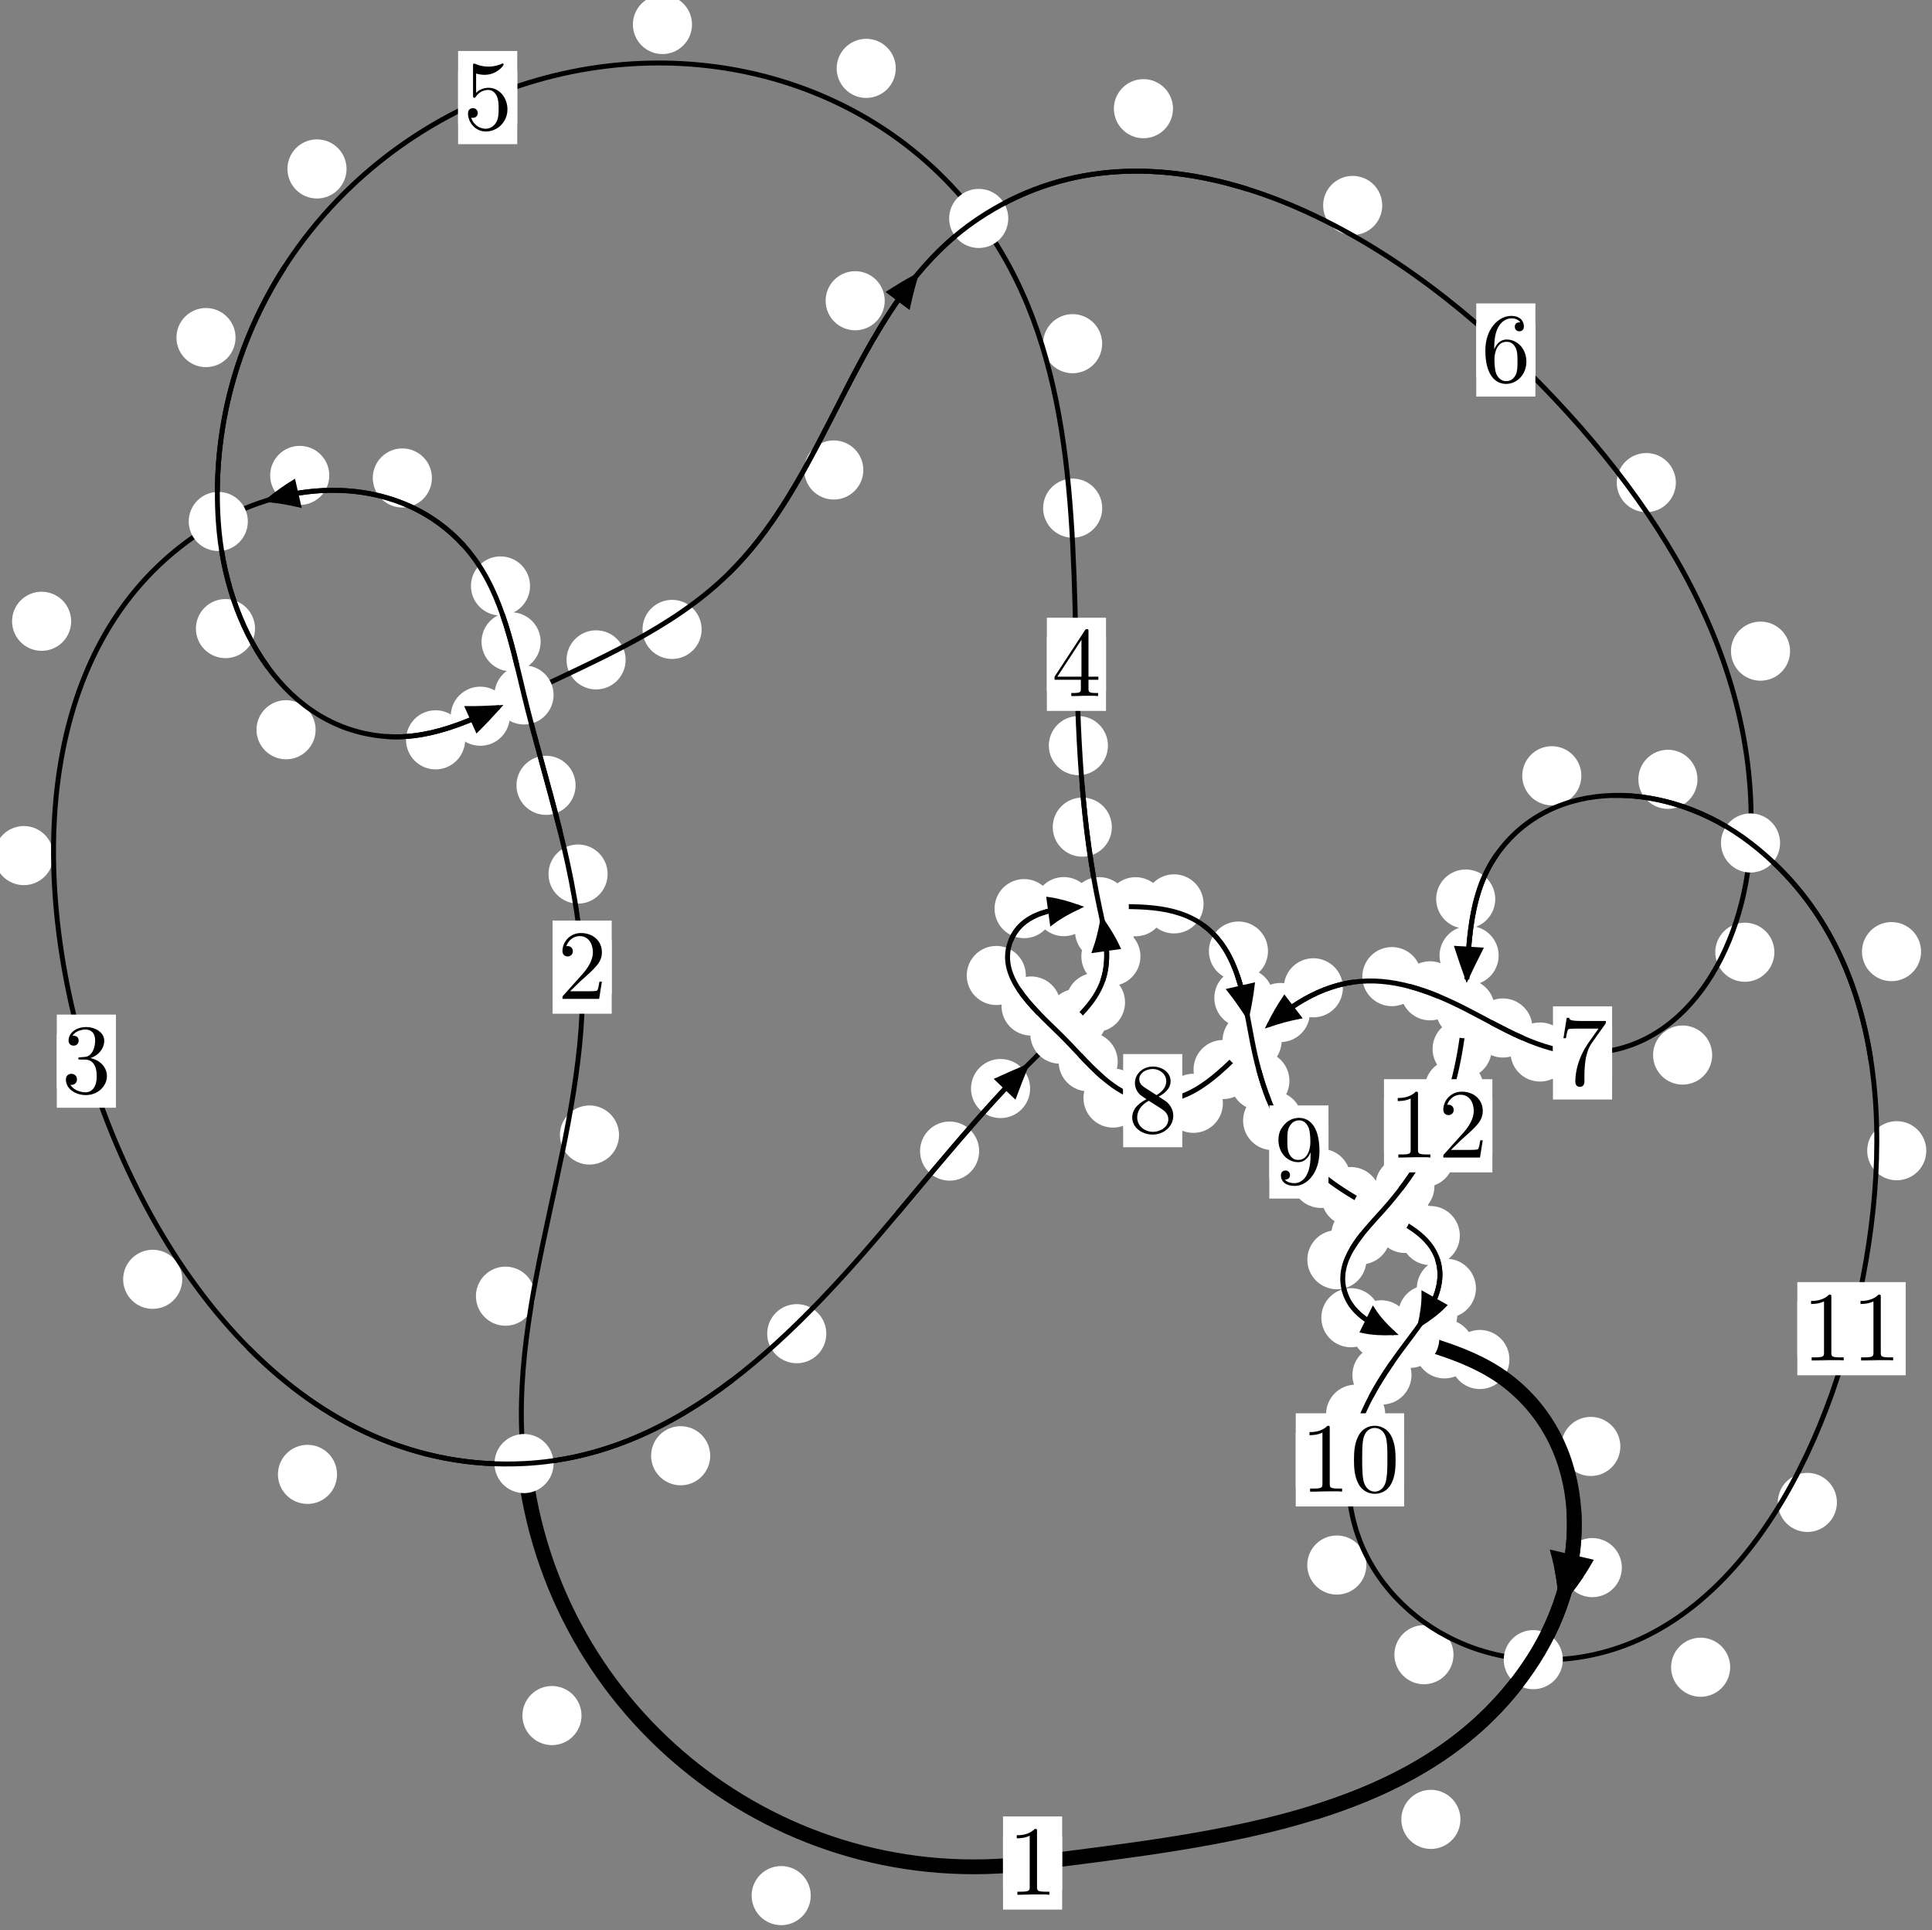 <?xml version="1.0"?>
<!-- Created by MetaPost 1.999 on 2021.07.06:0007 -->
<svg version="1.1" xmlns="http://www.w3.org/2000/svg" xmlns:xlink="http://www.w3.org/1999/xlink" width="195.402" height="195.189" viewBox="0 0 195.402 195.189">
<rect x="0" y="0" width="195.402" height="195.189" fill="#808080" stroke="none"/>
<!-- Original BoundingBox: -53.577225 -46.678543 141.825027 148.510956 -->
  <defs>
    <g transform="scale(0.01,0.01)" id="GLYPHcmr10_48">
      <path style="fill-rule: evenodd;" d="M460 -320C460 -400,455 -480,420 -554C374 -650,292 -666,250 -666C190 -666,117 -640,76 -547C44 -478,39 -400,39 -320C39 -245,43 -155,84 -79C127 2,200 22,249 22C303 22,379 1,423 -94C455 -163,460 -241,460 -320M249 -0C210 -0,151 -25,133 -121C122 -181,122 -273,122 -332C122 -396,122 -462,130 -516C149 -635,224 -644,249 -644C282 -644,348 -626,367 -527C377 -471,377 -395,377 -332C377 -257,377 -189,366 -125C351 -30,294 -0,249 -0"></path>
    </g>
    <g transform="scale(0.01,0.01)" id="GLYPHcmr10_49">
      <path style="fill-rule: evenodd;" d="M294 -640C294 -664,294 -666,271 -666C209 -602,121 -602,89 -602L89 -571C109 -571,168 -571,220 -597L220 -79C220 -43,217 -31,127 -31L95 -31L95 -0L257 -0L130 -3L217 -3L257 -3L297 -3L384 -3L419 -0L419 -31L387 -31C297 -31,294 -42,294 -79"></path>
    </g>
    <g transform="scale(0.01,0.01)" id="GLYPHcmr10_50">
      <path style="fill-rule: evenodd;" d="M127 -77L233 -180C389 -318,449 -372,449 -472C449 -586,359 -666,237 -666C124 -666,50 -574,50 -485C50 -429,100 -429,103 -429C120 -429,155 -441,155 -482C155 -508,137 -534,102 -534C94 -534,92 -534,89 -533C112 -598,166 -635,224 -635C315 -635,358 -554,358 -472C358 -392,308 -313,253 -251L61 -37C50 -26,50 -24,50 -0L421 -0L449 -174L424 -174C419 -144,412 -100,402 -85C395 -77,329 -77,307 -77"></path>
    </g>
    <g transform="scale(0.01,0.01)" id="GLYPHcmr10_51">
      <path style="fill-rule: evenodd;" d="M290 -352C372 -379,430 -449,430 -528C430 -610,342 -666,246 -666C145 -666,69 -606,69 -530C69 -497,91 -478,120 -478C151 -478,171 -500,171 -529C171 -579,124 -579,109 -579C140 -628,206 -641,242 -641C283 -641,338 -619,338 -529C338 -517,336 -459,310 -415C280 -367,246 -364,221 -363C213 -362,189 -360,182 -360C174 -359,167 -358,167 -348C167 -337,174 -337,191 -337L235 -337C317 -337,354 -269,354 -171C354 -35,285 -6,241 -6C198 -6,123 -23,88 -82C123 -77,154 -99,154 -137C154 -173,127 -193,98 -193C74 -193,42 -179,42 -135C42 -44,135 22,244 22C366 22,457 -69,457 -171C457 -253,394 -331,290 -352"></path>
    </g>
    <g transform="scale(0.01,0.01)" id="GLYPHcmr10_52">
      <path style="fill-rule: evenodd;" d="M294 -165L294 -78C294 -42,292 -31,218 -31L197 -31L197 -0L332 -0L238 -3L290 -3L332 -3L374 -3L427 -3L468 -0L468 -31L447 -31C373 -31,371 -42,371 -78L371 -165L471 -165L471 -196L371 -196L371 -651C371 -671,371 -677,355 -677C346 -677,343 -677,335 -665L28 -196L28 -165M300 -196L56 -196L300 -569"></path>
    </g>
    <g transform="scale(0.01,0.01)" id="GLYPHcmr10_53">
      <path style="fill-rule: evenodd;" d="M449 -201C449 -320,367 -420,259 -420C211 -420,168 -404,132 -369L132 -564C152 -558,185 -551,217 -551C340 -551,410 -642,410 -655C410 -661,407 -666,400 -666C399 -666,397 -666,392 -663C372 -654,323 -634,256 -634C216 -634,170 -641,123 -662C115 -665,113 -665,111 -665C101 -665,101 -657,101 -641L101 -345C101 -327,101 -319,115 -319C122 -319,124 -322,128 -328C139 -344,176 -398,257 -398C309 -398,334 -352,342 -334C358 -297,360 -258,360 -208C360 -173,360 -113,336 -71C312 -32,275 -6,229 -6C156 -6,99 -59,82 -118C85 -117,88 -116,99 -116C132 -116,149 -141,149 -165C149 -189,132 -214,99 -214C85 -214,50 -207,50 -161C50 -75,119 22,231 22C347 22,449 -74,449 -201"></path>
    </g>
    <g transform="scale(0.01,0.01)" id="GLYPHcmr10_54">
      <path style="fill-rule: evenodd;" d="M132 -328L132 -352C132 -605,256 -641,307 -641C331 -641,373 -635,395 -601C380 -601,340 -601,340 -556C340 -525,364 -510,386 -510C402 -510,432 -519,432 -558C432 -618,388 -666,305 -666C177 -666,42 -537,42 -316C42 -49,158 22,251 22C362 22,457 -72,457 -204C457 -331,368 -427,257 -427C189 -427,152 -376,132 -328M251 -6C188 -6,158 -66,152 -81C134 -128,134 -208,134 -226C134 -304,166 -404,256 -404C272 -404,318 -404,349 -342C367 -305,367 -254,367 -205C367 -157,367 -107,350 -71C320 -11,274 -6,251 -6"></path>
    </g>
    <g transform="scale(0.01,0.01)" id="GLYPHcmr10_55">
      <path style="fill-rule: evenodd;" d="M476 -609C485 -621,485 -623,485 -644L242 -644C120 -644,118 -657,114 -676L89 -676L56 -470L81 -470C84 -486,93 -549,106 -561C113 -567,191 -567,204 -567L411 -567C400 -551,321 -442,299 -409C209 -274,176 -135,176 -33C176 -23,176 22,222 22C268 22,268 -23,268 -33L268 -84C268 -139,271 -194,279 -248C283 -271,297 -357,341 -419"></path>
    </g>
    <g transform="scale(0.01,0.01)" id="GLYPHcmr10_56">
      <path style="fill-rule: evenodd;" d="M163 -457C117 -487,113 -521,113 -538C113 -599,178 -641,249 -641C322 -641,386 -589,386 -517C386 -460,347 -412,287 -377M309 -362C381 -399,430 -451,430 -517C430 -609,341 -666,250 -666C150 -666,69 -592,69 -499C69 -481,71 -436,113 -389C124 -377,161 -352,186 -335C128 -306,42 -250,42 -151C42 -45,144 22,249 22C362 22,457 -61,457 -168C457 -204,446 -249,408 -291C389 -312,373 -322,309 -362M209 -320L332 -242C360 -223,407 -193,407 -132C407 -58,332 -6,250 -6C164 -6,92 -68,92 -151C92 -209,124 -273,209 -320"></path>
    </g>
    <g transform="scale(0.01,0.01)" id="GLYPHcmr10_57">
      <path style="fill-rule: evenodd;" d="M367 -318L367 -286C367 -52,263 -6,205 -6C188 -6,134 -8,107 -42C151 -42,159 -71,159 -88C159 -119,135 -134,113 -134C97 -134,67 -125,67 -86C67 -19,121 22,206 22C335 22,457 -114,457 -329C457 -598,342 -666,253 -666C198 -666,149 -648,106 -603C65 -558,42 -516,42 -441C42 -316,130 -218,242 -218C303 -218,344 -260,367 -318M243 -241C227 -241,181 -241,150 -304C132 -341,132 -391,132 -440C132 -494,132 -541,153 -578C180 -628,218 -641,253 -641C299 -641,332 -607,349 -562C361 -530,365 -467,365 -421C365 -338,331 -241,243 -241"></path>
    </g>
  </defs>
  <path d="M81.997 191.69C81.997 190.897,81.683 190.137,81.122 189.576C80.562 189.016,79.801 188.701,79.009 188.701C78.216 188.701,77.456 189.016,76.895 189.576C76.335 190.137,76.02 190.897,76.02 191.69C76.02 192.482,76.335 193.243,76.895 193.803C77.456 194.364,78.216 194.679,79.009 194.679C79.801 194.679,80.562 194.364,81.122 193.803C81.683 193.243,81.997 192.482,81.997 191.69Z" style="fill: rgb(100%,100%,100%);stroke: none;"></path>
  <path d="M107.424 188.394C107.424 187.601,107.109 186.841,106.549 186.28C105.988 185.72,105.228 185.405,104.435 185.405C103.643 185.405,102.882 185.72,102.322 186.28C101.761 186.841,101.446 187.601,101.446 188.394C101.446 189.186,101.761 189.947,102.322 190.507C102.882 191.068,103.643 191.383,104.435 191.383C105.228 191.383,105.988 191.068,106.549 190.507C107.109 189.947,107.424 189.186,107.424 188.394Z" style="fill: rgb(100%,100%,100%);stroke: none;"></path>
  <path d="M54.112 131.074C54.112 130.281,53.797 129.521,53.237 128.96C52.676 128.4,51.916 128.085,51.123 128.085C50.331 128.085,49.571 128.4,49.01 128.96C48.45 129.521,48.135 130.281,48.135 131.074C48.135 131.866,48.45 132.626,49.01 133.187C49.571 133.747,50.331 134.062,51.123 134.062C51.916 134.062,52.676 133.747,53.237 133.187C53.797 132.626,54.112 131.866,54.112 131.074Z" style="fill: rgb(100%,100%,100%);stroke: none;"></path>
  <path d="M58.814 173.483C58.814 172.69,58.499 171.93,57.939 171.37C57.378 170.809,56.618 170.494,55.825 170.494C55.033 170.494,54.272 170.809,53.712 171.37C53.151 171.93,52.837 172.69,52.837 173.483C52.837 174.276,53.151 175.036,53.712 175.596C54.272 176.157,55.033 176.472,55.825 176.472C56.618 176.472,57.378 176.157,57.939 175.596C58.499 175.036,58.814 174.276,58.814 173.483Z" style="fill: rgb(100%,100%,100%);stroke: none;"></path>
  <path d="M61.454 88.387C61.454 87.594,61.139 86.834,60.578 86.274C60.018 85.713,59.258 85.398,58.465 85.398C57.672 85.398,56.912 85.713,56.352 86.274C55.791 86.834,55.476 87.594,55.476 88.387C55.476 89.18,55.791 89.94,56.352 90.5C56.912 91.061,57.672 91.376,58.465 91.376C59.258 91.376,60.018 91.061,60.578 90.5C61.139 89.94,61.454 89.18,61.454 88.387Z" style="fill: rgb(100%,100%,100%);stroke: none;"></path>
  <path d="M62.607 114.776C62.607 113.984,62.292 113.223,61.732 112.663C61.171 112.102,60.411 111.787,59.618 111.787C58.826 111.787,58.065 112.102,57.505 112.663C56.944 113.223,56.63 113.984,56.63 114.776C56.63 115.569,56.944 116.329,57.505 116.89C58.065 117.45,58.826 117.765,59.618 117.765C60.411 117.765,61.171 117.45,61.732 116.89C62.292 116.329,62.607 115.569,62.607 114.776Z" style="fill: rgb(100%,100%,100%);stroke: none;"></path>
  <path d="M54.681 64.902C54.681 64.11,54.366 63.35,53.805 62.789C53.245 62.229,52.485 61.914,51.692 61.914C50.899 61.914,50.139 62.229,49.579 62.789C49.018 63.35,48.703 64.11,48.703 64.902C48.703 65.695,49.018 66.455,49.579 67.016C50.139 67.576,50.899 67.891,51.692 67.891C52.485 67.891,53.245 67.576,53.805 67.016C54.366 66.455,54.681 65.695,54.681 64.902Z" style="fill: rgb(100%,100%,100%);stroke: none;"></path>
  <path d="M58.214 79.416C58.214 78.623,57.899 77.863,57.339 77.303C56.778 76.742,56.018 76.427,55.226 76.427C54.433 76.427,53.673 76.742,53.112 77.303C52.552 77.863,52.237 78.623,52.237 79.416C52.237 80.209,52.552 80.969,53.112 81.529C53.673 82.09,54.433 82.405,55.226 82.405C56.018 82.405,56.778 82.09,57.339 81.529C57.899 80.969,58.214 80.209,58.214 79.416Z" style="fill: rgb(100%,100%,100%);stroke: none;"></path>
  <path d="M43.682 48.335C43.682 47.542,43.367 46.782,42.806 46.222C42.246 45.661,41.485 45.346,40.693 45.346C39.9 45.346,39.14 45.661,38.579 46.222C38.019 46.782,37.704 47.542,37.704 48.335C37.704 49.128,38.019 49.888,38.579 50.448C39.14 51.009,39.9 51.324,40.693 51.324C41.485 51.324,42.246 51.009,42.806 50.448C43.367 49.888,43.682 49.128,43.682 48.335Z" style="fill: rgb(100%,100%,100%);stroke: none;"></path>
  <path d="M53.609 59.254C53.609 58.461,53.294 57.701,52.734 57.141C52.173 56.58,51.413 56.265,50.62 56.265C49.828 56.265,49.068 56.58,48.507 57.141C47.947 57.701,47.632 58.461,47.632 59.254C47.632 60.047,47.947 60.807,48.507 61.367C49.068 61.928,49.828 62.243,50.62 62.243C51.413 62.243,52.173 61.928,52.734 61.367C53.294 60.807,53.609 60.047,53.609 59.254Z" style="fill: rgb(100%,100%,100%);stroke: none;"></path>
  <path d="M7.197 62.826C7.197 62.033,6.882 61.273,6.322 60.713C5.761 60.152,5.001 59.837,4.208 59.837C3.416 59.837,2.656 60.152,2.095 60.713C1.535 61.273,1.22 62.033,1.22 62.826C1.22 63.619,1.535 64.379,2.095 64.939C2.656 65.5,3.416 65.815,4.208 65.815C5.001 65.815,5.761 65.5,6.322 64.939C6.882 64.379,7.197 63.619,7.197 62.826Z" style="fill: rgb(100%,100%,100%);stroke: none;"></path>
  <path d="M33.303 48.076C33.303 47.283,32.988 46.523,32.428 45.963C31.867 45.402,31.107 45.087,30.314 45.087C29.522 45.087,28.762 45.402,28.201 45.963C27.641 46.523,27.326 47.283,27.326 48.076C27.326 48.869,27.641 49.629,28.201 50.189C28.762 50.75,29.522 51.065,30.314 51.065C31.107 51.065,31.867 50.75,32.428 50.189C32.988 49.629,33.303 48.869,33.303 48.076Z" style="fill: rgb(100%,100%,100%);stroke: none;"></path>
  <path d="M18.433 129.368C18.433 128.576,18.118 127.815,17.558 127.255C16.997 126.695,16.237 126.38,15.444 126.38C14.652 126.38,13.891 126.695,13.331 127.255C12.77 127.815,12.455 128.576,12.455 129.368C12.455 130.161,12.77 130.921,13.331 131.482C13.891 132.042,14.652 132.357,15.444 132.357C16.237 132.357,16.997 132.042,17.558 131.482C18.118 130.921,18.433 130.161,18.433 129.368Z" style="fill: rgb(100%,100%,100%);stroke: none;"></path>
  <path d="M5.4 86.52C5.4 85.728,5.085 84.968,4.525 84.407C3.964 83.847,3.204 83.532,2.412 83.532C1.619 83.532,0.859 83.847,0.298 84.407C-0.262 84.968,-0.577 85.728,-0.577 86.52C-0.577 87.313,-0.262 88.073,0.298 88.634C0.859 89.194,1.619 89.509,2.412 89.509C3.204 89.509,3.964 89.194,4.525 88.634C5.085 88.073,5.4 87.313,5.4 86.52Z" style="fill: rgb(100%,100%,100%);stroke: none;"></path>
  <path d="M71.831 147.209C71.831 146.416,71.516 145.656,70.956 145.096C70.395 144.535,69.635 144.22,68.842 144.22C68.05 144.22,67.29 144.535,66.729 145.096C66.169 145.656,65.854 146.416,65.854 147.209C65.854 148.002,66.169 148.762,66.729 149.322C67.29 149.883,68.05 150.198,68.842 150.198C69.635 150.198,70.395 149.883,70.956 149.322C71.516 148.762,71.831 148.002,71.831 147.209Z" style="fill: rgb(100%,100%,100%);stroke: none;"></path>
  <path d="M34.088 149.094C34.088 148.301,33.773 147.541,33.212 146.98C32.652 146.42,31.892 146.105,31.099 146.105C30.306 146.105,29.546 146.42,28.986 146.98C28.425 147.541,28.11 148.301,28.11 149.094C28.11 149.886,28.425 150.647,28.986 151.207C29.546 151.768,30.306 152.082,31.099 152.082C31.892 152.082,32.652 151.768,33.212 151.207C33.773 150.647,34.088 149.886,34.088 149.094Z" style="fill: rgb(100%,100%,100%);stroke: none;"></path>
  <path d="M99.031 116.403C99.031 115.61,98.716 114.85,98.156 114.289C97.595 113.729,96.835 113.414,96.043 113.414C95.25 113.414,94.49 113.729,93.929 114.289C93.369 114.85,93.054 115.61,93.054 116.403C93.054 117.195,93.369 117.955,93.929 118.516C94.49 119.076,95.25 119.391,96.043 119.391C96.835 119.391,97.595 119.076,98.156 118.516C98.716 117.955,99.031 117.195,99.031 116.403Z" style="fill: rgb(100%,100%,100%);stroke: none;"></path>
  <path d="M83.572 134.867C83.572 134.074,83.258 133.314,82.697 132.754C82.137 132.193,81.376 131.878,80.584 131.878C79.791 131.878,79.031 132.193,78.47 132.754C77.91 133.314,77.595 134.074,77.595 134.867C77.595 135.66,77.91 136.42,78.47 136.98C79.031 137.541,79.791 137.856,80.584 137.856C81.376 137.856,82.137 137.541,82.697 136.98C83.258 136.42,83.572 135.66,83.572 134.867Z" style="fill: rgb(100%,100%,100%);stroke: none;"></path>
  <path d="M111.928 102.972C111.928 102.18,111.613 101.42,111.053 100.859C110.492 100.299,109.732 99.984,108.939 99.984C108.147 99.984,107.387 100.299,106.826 100.859C106.266 101.42,105.951 102.18,105.951 102.972C105.951 103.765,106.266 104.525,106.826 105.086C107.387 105.646,108.147 105.961,108.939 105.961C109.732 105.961,110.492 105.646,111.053 105.086C111.613 104.525,111.928 103.765,111.928 102.972Z" style="fill: rgb(100%,100%,100%);stroke: none;"></path>
  <path d="M104.185 110.076C104.185 109.284,103.87 108.523,103.31 107.963C102.749 107.402,101.989 107.088,101.196 107.088C100.404 107.088,99.644 107.402,99.083 107.963C98.523 108.523,98.208 109.284,98.208 110.076C98.208 110.869,98.523 111.629,99.083 112.19C99.644 112.75,100.404 113.065,101.196 113.065C101.989 113.065,102.749 112.75,103.31 112.19C103.87 111.629,104.185 110.869,104.185 110.076Z" style="fill: rgb(100%,100%,100%);stroke: none;"></path>
  <path d="M115.344 96.711C115.344 95.919,115.029 95.159,114.469 94.598C113.908 94.038,113.148 93.723,112.355 93.723C111.563 93.723,110.803 94.038,110.242 94.598C109.682 95.159,109.367 95.919,109.367 96.711C109.367 97.504,109.682 98.264,110.242 98.825C110.803 99.385,111.563 99.7,112.355 99.7C113.148 99.7,113.908 99.385,114.469 98.825C115.029 98.264,115.344 97.504,115.344 96.711Z" style="fill: rgb(100%,100%,100%);stroke: none;"></path>
  <path d="M113.787 101.367C113.787 100.574,113.473 99.814,112.912 99.254C112.352 98.693,111.591 98.378,110.799 98.378C110.006 98.378,109.246 98.693,108.685 99.254C108.125 99.814,107.81 100.574,107.81 101.367C107.81 102.16,108.125 102.92,108.685 103.48C109.246 104.041,110.006 104.356,110.799 104.356C111.591 104.356,112.352 104.041,112.912 103.48C113.473 102.92,113.787 102.16,113.787 101.367Z" style="fill: rgb(100%,100%,100%);stroke: none;"></path>
  <path d="M112.452 83.642C112.452 82.849,112.137 82.089,111.577 81.529C111.016 80.968,110.256 80.653,109.463 80.653C108.671 80.653,107.91 80.968,107.35 81.529C106.789 82.089,106.475 82.849,106.475 83.642C106.475 84.435,106.789 85.195,107.35 85.755C107.91 86.316,108.671 86.631,109.463 86.631C110.256 86.631,111.016 86.316,111.577 85.755C112.137 85.195,112.452 84.435,112.452 83.642Z" style="fill: rgb(100%,100%,100%);stroke: none;"></path>
  <path d="M114.702 94.158C114.702 93.365,114.387 92.605,113.827 92.044C113.266 91.484,112.506 91.169,111.713 91.169C110.921 91.169,110.16 91.484,109.6 92.044C109.04 92.605,108.725 93.365,108.725 94.158C108.725 94.95,109.04 95.711,109.6 96.271C110.16 96.832,110.921 97.146,111.713 97.146C112.506 97.146,113.266 96.832,113.827 96.271C114.387 95.711,114.702 94.95,114.702 94.158Z" style="fill: rgb(100%,100%,100%);stroke: none;"></path>
  <path d="M111.478 51.383C111.478 50.591,111.163 49.831,110.603 49.27C110.042 48.71,109.282 48.395,108.49 48.395C107.697 48.395,106.937 48.71,106.376 49.27C105.816 49.831,105.501 50.591,105.501 51.383C105.501 52.176,105.816 52.936,106.376 53.497C106.937 54.057,107.697 54.372,108.49 54.372C109.282 54.372,110.042 54.057,110.603 53.497C111.163 52.936,111.478 52.176,111.478 51.383Z" style="fill: rgb(100%,100%,100%);stroke: none;"></path>
  <path d="M112.057 75.399C112.057 74.606,111.742 73.846,111.181 73.285C110.621 72.725,109.861 72.41,109.068 72.41C108.275 72.41,107.515 72.725,106.955 73.285C106.394 73.846,106.079 74.606,106.079 75.399C106.079 76.191,106.394 76.952,106.955 77.512C107.515 78.073,108.275 78.388,109.068 78.388C109.861 78.388,110.621 78.073,111.181 77.512C111.742 76.952,112.057 76.191,112.057 75.399Z" style="fill: rgb(100%,100%,100%);stroke: none;"></path>
  <path d="M90.599 6.914C90.599 6.122,90.284 5.362,89.723 4.801C89.163 4.241,88.403 3.926,87.61 3.926C86.817 3.926,86.057 4.241,85.497 4.801C84.936 5.362,84.621 6.122,84.621 6.914C84.621 7.707,84.936 8.467,85.497 9.028C86.057 9.588,86.817 9.903,87.61 9.903C88.403 9.903,89.163 9.588,89.723 9.028C90.284 8.467,90.599 7.707,90.599 6.914Z" style="fill: rgb(100%,100%,100%);stroke: none;"></path>
  <path d="M111.472 34.755C111.472 33.962,111.157 33.202,110.597 32.641C110.036 32.081,109.276 31.766,108.483 31.766C107.691 31.766,106.93 32.081,106.37 32.641C105.809 33.202,105.495 33.962,105.495 34.755C105.495 35.547,105.809 36.308,106.37 36.868C106.93 37.429,107.691 37.744,108.483 37.744C109.276 37.744,110.036 37.429,110.597 36.868C111.157 36.308,111.472 35.547,111.472 34.755Z" style="fill: rgb(100%,100%,100%);stroke: none;"></path>
  <path d="M35.049 17.083C35.049 16.29,34.734 15.53,34.174 14.969C33.613 14.409,32.853 14.094,32.06 14.094C31.268 14.094,30.507 14.409,29.947 14.969C29.386 15.53,29.072 16.29,29.072 17.083C29.072 17.875,29.386 18.636,29.947 19.196C30.507 19.757,31.268 20.072,32.06 20.072C32.853 20.072,33.613 19.757,34.174 19.196C34.734 18.636,35.049 17.875,35.049 17.083Z" style="fill: rgb(100%,100%,100%);stroke: none;"></path>
  <path d="M69.989 2.478C69.989 1.685,69.674 0.925,69.113 0.364C68.553 -0.196,67.793 -0.511,67 -0.511C66.207 -0.511,65.447 -0.196,64.887 0.364C64.326 0.925,64.011 1.685,64.011 2.478C64.011 3.27,64.326 4.031,64.887 4.591C65.447 5.152,66.207 5.467,67 5.467C67.793 5.467,68.553 5.152,69.113 4.591C69.674 4.031,69.989 3.27,69.989 2.478Z" style="fill: rgb(100%,100%,100%);stroke: none;"></path>
  <path d="M25.791 63.566C25.791 62.773,25.476 62.013,24.916 61.452C24.355 60.892,23.595 60.577,22.802 60.577C22.01 60.577,21.25 60.892,20.689 61.452C20.129 62.013,19.814 62.773,19.814 63.566C19.814 64.358,20.129 65.118,20.689 65.679C21.25 66.239,22.01 66.554,22.802 66.554C23.595 66.554,24.355 66.239,24.916 65.679C25.476 65.118,25.791 64.358,25.791 63.566Z" style="fill: rgb(100%,100%,100%);stroke: none;"></path>
  <path d="M23.822 34.137C23.822 33.344,23.507 32.584,22.947 32.024C22.386 31.463,21.626 31.148,20.834 31.148C20.041 31.148,19.281 31.463,18.72 32.024C18.16 32.584,17.845 33.344,17.845 34.137C17.845 34.93,18.16 35.69,18.72 36.25C19.281 36.811,20.041 37.126,20.834 37.126C21.626 37.126,22.386 36.811,22.947 36.25C23.507 35.69,23.822 34.93,23.822 34.137Z" style="fill: rgb(100%,100%,100%);stroke: none;"></path>
  <path d="M47.043 74.814C47.043 74.021,46.728 73.261,46.167 72.7C45.607 72.14,44.847 71.825,44.054 71.825C43.261 71.825,42.501 72.14,41.941 72.7C41.38 73.261,41.065 74.021,41.065 74.814C41.065 75.606,41.38 76.367,41.941 76.927C42.501 77.488,43.261 77.803,44.054 77.803C44.847 77.803,45.607 77.488,46.167 76.927C46.728 76.367,47.043 75.606,47.043 74.814Z" style="fill: rgb(100%,100%,100%);stroke: none;"></path>
  <path d="M31.921 73.794C31.921 73.001,31.606 72.241,31.045 71.68C30.485 71.12,29.725 70.805,28.932 70.805C28.139 70.805,27.379 71.12,26.819 71.68C26.258 72.241,25.943 73.001,25.943 73.794C25.943 74.586,26.258 75.347,26.819 75.907C27.379 76.468,28.139 76.783,28.932 76.783C29.725 76.783,30.485 76.468,31.045 75.907C31.606 75.347,31.921 74.586,31.921 73.794Z" style="fill: rgb(100%,100%,100%);stroke: none;"></path>
  <path d="M63.277 66.729C63.277 65.936,62.962 65.176,62.401 64.616C61.841 64.055,61.081 63.74,60.288 63.74C59.495 63.74,58.735 64.055,58.175 64.616C57.614 65.176,57.299 65.936,57.299 66.729C57.299 67.522,57.614 68.282,58.175 68.842C58.735 69.403,59.495 69.718,60.288 69.718C61.081 69.718,61.841 69.403,62.401 68.842C62.962 68.282,63.277 67.522,63.277 66.729Z" style="fill: rgb(100%,100%,100%);stroke: none;"></path>
  <path d="M51.566 72.426C51.566 71.633,51.251 70.873,50.69 70.313C50.13 69.752,49.369 69.437,48.577 69.437C47.784 69.437,47.024 69.752,46.463 70.313C45.903 70.873,45.588 71.633,45.588 72.426C45.588 73.219,45.903 73.979,46.463 74.539C47.024 75.1,47.784 75.415,48.577 75.415C49.369 75.415,50.13 75.1,50.69 74.539C51.251 73.979,51.566 73.219,51.566 72.426Z" style="fill: rgb(100%,100%,100%);stroke: none;"></path>
  <path d="M87.316 47.526C87.316 46.734,87.001 45.973,86.44 45.413C85.88 44.852,85.12 44.538,84.327 44.538C83.534 44.538,82.774 44.852,82.214 45.413C81.653 45.973,81.338 46.734,81.338 47.526C81.338 48.319,81.653 49.079,82.214 49.64C82.774 50.2,83.534 50.515,84.327 50.515C85.12 50.515,85.88 50.2,86.44 49.64C87.001 49.079,87.316 48.319,87.316 47.526Z" style="fill: rgb(100%,100%,100%);stroke: none;"></path>
  <path d="M70.963 63.648C70.963 62.856,70.648 62.095,70.087 61.535C69.527 60.974,68.767 60.659,67.974 60.659C67.181 60.659,66.421 60.974,65.861 61.535C65.3 62.095,64.985 62.856,64.985 63.648C64.985 64.441,65.3 65.201,65.861 65.762C66.421 66.322,67.181 66.637,67.974 66.637C68.767 66.637,69.527 66.322,70.087 65.762C70.648 65.201,70.963 64.441,70.963 63.648Z" style="fill: rgb(100%,100%,100%);stroke: none;"></path>
  <path d="M118.636 10.991C118.636 10.198,118.321 9.438,117.761 8.877C117.2 8.317,116.44 8.002,115.648 8.002C114.855 8.002,114.095 8.317,113.534 8.877C112.974 9.438,112.659 10.198,112.659 10.991C112.659 11.783,112.974 12.544,113.534 13.104C114.095 13.665,114.855 13.979,115.648 13.979C116.44 13.979,117.2 13.665,117.761 13.104C118.321 12.544,118.636 11.783,118.636 10.991Z" style="fill: rgb(100%,100%,100%);stroke: none;"></path>
  <path d="M89.48 30.412C89.48 29.619,89.165 28.859,88.605 28.299C88.044 27.738,87.284 27.423,86.492 27.423C85.699 27.423,84.939 27.738,84.378 28.299C83.818 28.859,83.503 29.619,83.503 30.412C83.503 31.205,83.818 31.965,84.378 32.525C84.939 33.086,85.699 33.401,86.492 33.401C87.284 33.401,88.044 33.086,88.605 32.525C89.165 31.965,89.48 31.205,89.48 30.412Z" style="fill: rgb(100%,100%,100%);stroke: none;"></path>
  <path d="M169.495 48.801C169.495 48.009,169.18 47.248,168.619 46.688C168.059 46.127,167.299 45.813,166.506 45.813C165.713 45.813,164.953 46.127,164.393 46.688C163.832 47.248,163.517 48.009,163.517 48.801C163.517 49.594,163.832 50.354,164.393 50.915C164.953 51.475,165.713 51.79,166.506 51.79C167.299 51.79,168.059 51.475,168.619 50.915C169.18 50.354,169.495 49.594,169.495 48.801Z" style="fill: rgb(100%,100%,100%);stroke: none;"></path>
  <path d="M139.799 20.775C139.799 19.983,139.484 19.223,138.924 18.662C138.364 18.102,137.603 17.787,136.811 17.787C136.018 17.787,135.258 18.102,134.697 18.662C134.137 19.223,133.822 19.983,133.822 20.775C133.822 21.568,134.137 22.328,134.697 22.889C135.258 23.449,136.018 23.764,136.811 23.764C137.603 23.764,138.364 23.449,138.924 22.889C139.484 22.328,139.799 21.568,139.799 20.775Z" style="fill: rgb(100%,100%,100%);stroke: none;"></path>
  <path d="M179.461 96.293C179.461 95.5,179.146 94.74,178.585 94.179C178.025 93.619,177.265 93.304,176.472 93.304C175.679 93.304,174.919 93.619,174.359 94.179C173.798 94.74,173.483 95.5,173.483 96.293C173.483 97.085,173.798 97.846,174.359 98.406C174.919 98.967,175.679 99.282,176.472 99.282C177.265 99.282,178.025 98.967,178.585 98.406C179.146 97.846,179.461 97.085,179.461 96.293Z" style="fill: rgb(100%,100%,100%);stroke: none;"></path>
  <path d="M181.047 65.846C181.047 65.054,180.732 64.294,180.172 63.733C179.611 63.173,178.851 62.858,178.058 62.858C177.266 62.858,176.506 63.173,175.945 63.733C175.385 64.294,175.07 65.054,175.07 65.846C175.07 66.639,175.385 67.399,175.945 67.96C176.506 68.52,177.266 68.835,178.058 68.835C178.851 68.835,179.611 68.52,180.172 67.96C180.732 67.399,181.047 66.639,181.047 65.846Z" style="fill: rgb(100%,100%,100%);stroke: none;"></path>
  <path d="M158.742 106.382C158.742 105.59,158.427 104.829,157.867 104.269C157.306 103.708,156.546 103.394,155.753 103.394C154.961 103.394,154.201 103.708,153.64 104.269C153.08 104.829,152.765 105.59,152.765 106.382C152.765 107.175,153.08 107.935,153.64 108.496C154.201 109.056,154.961 109.371,155.753 109.371C156.546 109.371,157.306 109.056,157.867 108.496C158.427 107.935,158.742 107.175,158.742 106.382Z" style="fill: rgb(100%,100%,100%);stroke: none;"></path>
  <path d="M173.168 106.691C173.168 105.899,172.853 105.138,172.293 104.578C171.732 104.017,170.972 103.703,170.18 103.703C169.387 103.703,168.627 104.017,168.066 104.578C167.506 105.138,167.191 105.899,167.191 106.691C167.191 107.484,167.506 108.244,168.066 108.805C168.627 109.365,169.387 109.68,170.18 109.68C170.972 109.68,171.732 109.365,172.293 108.805C172.853 108.244,173.168 107.484,173.168 106.691Z" style="fill: rgb(100%,100%,100%);stroke: none;"></path>
  <path d="M147.622 100.194C147.622 99.401,147.307 98.641,146.746 98.08C146.186 97.52,145.426 97.205,144.633 97.205C143.84 97.205,143.08 97.52,142.52 98.08C141.959 98.641,141.644 99.401,141.644 100.194C141.644 100.986,141.959 101.746,142.52 102.307C143.08 102.867,143.84 103.182,144.633 103.182C145.426 103.182,146.186 102.867,146.746 102.307C147.307 101.746,147.622 100.986,147.622 100.194Z" style="fill: rgb(100%,100%,100%);stroke: none;"></path>
  <path d="M154.992 103.954C154.992 103.161,154.678 102.401,154.117 101.841C153.557 101.28,152.796 100.965,152.004 100.965C151.211 100.965,150.451 101.28,149.89 101.841C149.33 102.401,149.015 103.161,149.015 103.954C149.015 104.747,149.33 105.507,149.89 106.067C150.451 106.628,151.211 106.943,152.004 106.943C152.796 106.943,153.557 106.628,154.117 106.067C154.678 105.507,154.992 104.747,154.992 103.954Z" style="fill: rgb(100%,100%,100%);stroke: none;"></path>
  <path d="M135.821 99.89C135.821 99.097,135.506 98.337,134.946 97.776C134.385 97.216,133.625 96.901,132.832 96.901C132.04 96.901,131.28 97.216,130.719 97.776C130.159 98.337,129.844 99.097,129.844 99.89C129.844 100.682,130.159 101.442,130.719 102.003C131.28 102.563,132.04 102.878,132.832 102.878C133.625 102.878,134.385 102.563,134.946 102.003C135.506 101.442,135.821 100.682,135.821 99.89Z" style="fill: rgb(100%,100%,100%);stroke: none;"></path>
  <path d="M143.764 98.758C143.764 97.966,143.449 97.206,142.888 96.645C142.328 96.085,141.568 95.77,140.775 95.77C139.982 95.77,139.222 96.085,138.662 96.645C138.101 97.206,137.786 97.966,137.786 98.758C137.786 99.551,138.101 100.311,138.662 100.872C139.222 101.432,139.982 101.747,140.775 101.747C141.568 101.747,142.328 101.432,142.888 100.872C143.449 100.311,143.764 99.551,143.764 98.758Z" style="fill: rgb(100%,100%,100%);stroke: none;"></path>
  <path d="M126.693 108.154C126.693 107.361,126.378 106.601,125.817 106.041C125.257 105.48,124.496 105.165,123.704 105.165C122.911 105.165,122.151 105.48,121.59 106.041C121.03 106.601,120.715 107.361,120.715 108.154C120.715 108.947,121.03 109.707,121.59 110.267C122.151 110.828,122.911 111.143,123.704 111.143C124.496 111.143,125.257 110.828,125.817 110.267C126.378 109.707,126.693 108.947,126.693 108.154Z" style="fill: rgb(100%,100%,100%);stroke: none;"></path>
  <path d="M132.486 102.391C132.486 101.598,132.171 100.838,131.611 100.278C131.05 99.717,130.29 99.402,129.497 99.402C128.705 99.402,127.944 99.717,127.384 100.278C126.823 100.838,126.509 101.598,126.509 102.391C126.509 103.184,126.823 103.944,127.384 104.504C127.944 105.065,128.705 105.38,129.497 105.38C130.29 105.38,131.05 105.065,131.611 104.504C132.171 103.944,132.486 103.184,132.486 102.391Z" style="fill: rgb(100%,100%,100%);stroke: none;"></path>
  <path d="M115.559 111.039C115.559 110.246,115.244 109.486,114.684 108.926C114.123 108.365,113.363 108.05,112.571 108.05C111.778 108.05,111.018 108.365,110.457 108.926C109.897 109.486,109.582 110.246,109.582 111.039C109.582 111.832,109.897 112.592,110.457 113.152C111.018 113.713,111.778 114.028,112.571 114.028C113.363 114.028,114.123 113.713,114.684 113.152C115.244 112.592,115.559 111.832,115.559 111.039Z" style="fill: rgb(100%,100%,100%);stroke: none;"></path>
  <path d="M123.683 111.57C123.683 110.777,123.368 110.017,122.808 109.457C122.247 108.896,121.487 108.581,120.695 108.581C119.902 108.581,119.142 108.896,118.581 109.457C118.021 110.017,117.706 110.777,117.706 111.57C117.706 112.363,118.021 113.123,118.581 113.683C119.142 114.244,119.902 114.559,120.695 114.559C121.487 114.559,122.247 114.244,122.808 113.683C123.368 113.123,123.683 112.363,123.683 111.57Z" style="fill: rgb(100%,100%,100%);stroke: none;"></path>
  <path d="M107.272 101.731C107.272 100.938,106.957 100.178,106.396 99.617C105.836 99.057,105.076 98.742,104.283 98.742C103.49 98.742,102.73 99.057,102.17 99.617C101.609 100.178,101.294 100.938,101.294 101.731C101.294 102.523,101.609 103.284,102.17 103.844C102.73 104.405,103.49 104.72,104.283 104.72C105.076 104.72,105.836 104.405,106.396 103.844C106.957 103.284,107.272 102.523,107.272 101.731Z" style="fill: rgb(100%,100%,100%);stroke: none;"></path>
  <path d="M113.048 107.37C113.048 106.577,112.733 105.817,112.173 105.257C111.612 104.696,110.852 104.381,110.06 104.381C109.267 104.381,108.507 104.696,107.946 105.257C107.386 105.817,107.071 106.577,107.071 107.37C107.071 108.163,107.386 108.923,107.946 109.483C108.507 110.044,109.267 110.359,110.06 110.359C110.852 110.359,111.612 110.044,112.173 109.483C112.733 108.923,113.048 108.163,113.048 107.37Z" style="fill: rgb(100%,100%,100%);stroke: none;"></path>
  <path d="M106.565 91.884C106.565 91.091,106.25 90.331,105.69 89.77C105.129 89.21,104.369 88.895,103.576 88.895C102.784 88.895,102.024 89.21,101.463 89.77C100.903 90.331,100.588 91.091,100.588 91.884C100.588 92.676,100.903 93.436,101.463 93.997C102.024 94.557,102.784 94.872,103.576 94.872C104.369 94.872,105.129 94.557,105.69 93.997C106.25 93.436,106.565 92.676,106.565 91.884Z" style="fill: rgb(100%,100%,100%);stroke: none;"></path>
  <path d="M103.753 98.644C103.753 97.851,103.438 97.091,102.878 96.53C102.317 95.97,101.557 95.655,100.764 95.655C99.972 95.655,99.211 95.97,98.651 96.53C98.09 97.091,97.776 97.851,97.776 98.644C97.776 99.436,98.09 100.196,98.651 100.757C99.211 101.317,99.972 101.632,100.764 101.632C101.557 101.632,102.317 101.317,102.878 100.757C103.438 100.196,103.753 99.436,103.753 98.644Z" style="fill: rgb(100%,100%,100%);stroke: none;"></path>
  <path d="M117.839 91.692C117.839 90.899,117.524 90.139,116.963 89.579C116.403 89.018,115.643 88.703,114.85 88.703C114.057 88.703,113.297 89.018,112.737 89.579C112.176 90.139,111.861 90.899,111.861 91.692C111.861 92.485,112.176 93.245,112.737 93.805C113.297 94.366,114.057 94.681,114.85 94.681C115.643 94.681,116.403 94.366,116.963 93.805C117.524 93.245,117.839 92.485,117.839 91.692Z" style="fill: rgb(100%,100%,100%);stroke: none;"></path>
  <path d="M110.582 91.681C110.582 90.888,110.267 90.128,109.707 89.568C109.146 89.007,108.386 88.692,107.594 88.692C106.801 88.692,106.041 89.007,105.48 89.568C104.92 90.128,104.605 90.888,104.605 91.681C104.605 92.474,104.92 93.234,105.48 93.794C106.041 94.355,106.801 94.67,107.594 94.67C108.386 94.67,109.146 94.355,109.707 93.794C110.267 93.234,110.582 92.474,110.582 91.681Z" style="fill: rgb(100%,100%,100%);stroke: none;"></path>
  <path d="M128.245 96.175C128.245 95.382,127.93 94.622,127.369 94.061C126.809 93.501,126.049 93.186,125.256 93.186C124.463 93.186,123.703 93.501,123.143 94.061C122.582 94.622,122.267 95.382,122.267 96.175C122.267 96.967,122.582 97.727,123.143 98.288C123.703 98.848,124.463 99.163,125.256 99.163C126.049 99.163,126.809 98.848,127.369 98.288C127.93 97.727,128.245 96.967,128.245 96.175Z" style="fill: rgb(100%,100%,100%);stroke: none;"></path>
  <path d="M121.729 91.404C121.729 90.611,121.415 89.851,120.854 89.29C120.294 88.73,119.533 88.415,118.741 88.415C117.948 88.415,117.188 88.73,116.627 89.29C116.067 89.851,115.752 90.611,115.752 91.404C115.752 92.196,116.067 92.956,116.627 93.517C117.188 94.077,117.948 94.392,118.741 94.392C119.533 94.392,120.294 94.077,120.854 93.517C121.415 92.956,121.729 92.196,121.729 91.404Z" style="fill: rgb(100%,100%,100%);stroke: none;"></path>
  <path d="M130.411 109.297C130.411 108.505,130.096 107.744,129.536 107.184C128.975 106.623,128.215 106.309,127.423 106.309C126.63 106.309,125.87 106.623,125.309 107.184C124.749 107.744,124.434 108.505,124.434 109.297C124.434 110.09,124.749 110.85,125.309 111.411C125.87 111.971,126.63 112.286,127.423 112.286C128.215 112.286,128.975 111.971,129.536 111.411C130.096 110.85,130.411 110.09,130.411 109.297Z" style="fill: rgb(100%,100%,100%);stroke: none;"></path>
  <path d="M128.792 100.915C128.792 100.122,128.477 99.362,127.917 98.802C127.356 98.241,126.596 97.926,125.803 97.926C125.011 97.926,124.251 98.241,123.69 98.802C123.13 99.362,122.815 100.122,122.815 100.915C122.815 101.708,123.13 102.468,123.69 103.028C124.251 103.589,125.011 103.904,125.803 103.904C126.596 103.904,127.356 103.589,127.917 103.028C128.477 102.468,128.792 101.708,128.792 100.915Z" style="fill: rgb(100%,100%,100%);stroke: none;"></path>
  <path d="M136.596 119.166C136.596 118.373,136.281 117.613,135.721 117.053C135.16 116.492,134.4 116.177,133.608 116.177C132.815 116.177,132.055 116.492,131.494 117.053C130.934 117.613,130.619 118.373,130.619 119.166C130.619 119.959,130.934 120.719,131.494 121.279C132.055 121.84,132.815 122.155,133.608 122.155C134.4 122.155,135.16 121.84,135.721 121.279C136.281 120.719,136.596 119.959,136.596 119.166Z" style="fill: rgb(100%,100%,100%);stroke: none;"></path>
  <path d="M131.703 113.318C131.703 112.525,131.388 111.765,130.828 111.205C130.268 110.644,129.507 110.329,128.715 110.329C127.922 110.329,127.162 110.644,126.601 111.205C126.041 111.765,125.726 112.525,125.726 113.318C125.726 114.111,126.041 114.871,126.601 115.431C127.162 115.992,127.922 116.307,128.715 116.307C129.507 116.307,130.268 115.992,130.828 115.431C131.388 114.871,131.703 114.111,131.703 113.318Z" style="fill: rgb(100%,100%,100%);stroke: none;"></path>
  <path d="M145.083 123.716C145.083 122.923,144.768 122.163,144.207 121.603C143.647 121.042,142.887 120.727,142.094 120.727C141.301 120.727,140.541 121.042,139.981 121.603C139.42 122.163,139.105 122.923,139.105 123.716C139.105 124.509,139.42 125.269,139.981 125.829C140.541 126.39,141.301 126.705,142.094 126.705C142.887 126.705,143.647 126.39,144.207 125.829C144.768 125.269,145.083 124.509,145.083 123.716Z" style="fill: rgb(100%,100%,100%);stroke: none;"></path>
  <path d="M139.613 121.002C139.613 120.209,139.298 119.449,138.737 118.889C138.177 118.328,137.417 118.013,136.624 118.013C135.831 118.013,135.071 118.328,134.511 118.889C133.95 119.449,133.635 120.209,133.635 121.002C133.635 121.795,133.95 122.555,134.511 123.115C135.071 123.676,135.831 123.991,136.624 123.991C137.417 123.991,138.177 123.676,138.737 123.115C139.298 122.555,139.613 121.795,139.613 121.002Z" style="fill: rgb(100%,100%,100%);stroke: none;"></path>
  <path d="M149.276 130.276C149.276 129.483,148.961 128.723,148.4 128.162C147.84 127.602,147.08 127.287,146.287 127.287C145.494 127.287,144.734 127.602,144.174 128.162C143.613 128.723,143.298 129.483,143.298 130.276C143.298 131.068,143.613 131.829,144.174 132.389C144.734 132.95,145.494 133.265,146.287 133.265C147.08 133.265,147.84 132.95,148.4 132.389C148.961 131.829,149.276 131.068,149.276 130.276Z" style="fill: rgb(100%,100%,100%);stroke: none;"></path>
  <path d="M147.645 124.944C147.645 124.151,147.33 123.391,146.77 122.831C146.209 122.27,145.449 121.955,144.656 121.955C143.864 121.955,143.103 122.27,142.543 122.831C141.982 123.391,141.667 124.151,141.667 124.944C141.667 125.737,141.982 126.497,142.543 127.057C143.103 127.618,143.864 127.933,144.656 127.933C145.449 127.933,146.209 127.618,146.77 127.057C147.33 126.497,147.645 125.737,147.645 124.944Z" style="fill: rgb(100%,100%,100%);stroke: none;"></path>
  <path d="M142.76 139.043C142.76 138.25,142.445 137.49,141.885 136.93C141.325 136.369,140.564 136.054,139.772 136.054C138.979 136.054,138.219 136.369,137.658 136.93C137.098 137.49,136.783 138.25,136.783 139.043C136.783 139.836,137.098 140.596,137.658 141.156C138.219 141.717,138.979 142.032,139.772 142.032C140.564 142.032,141.325 141.717,141.885 141.156C142.445 140.596,142.76 139.836,142.76 139.043Z" style="fill: rgb(100%,100%,100%);stroke: none;"></path>
  <path d="M147.389 132.956C147.389 132.163,147.074 131.403,146.513 130.842C145.953 130.282,145.193 129.967,144.4 129.967C143.607 129.967,142.847 130.282,142.287 130.842C141.726 131.403,141.411 132.163,141.411 132.956C141.411 133.749,141.726 134.509,142.287 135.069C142.847 135.63,143.607 135.945,144.4 135.945C145.193 135.945,145.953 135.63,146.513 135.069C147.074 134.509,147.389 133.749,147.389 132.956Z" style="fill: rgb(100%,100%,100%);stroke: none;"></path>
  <path d="M138.194 158.262C138.194 157.469,137.879 156.709,137.318 156.148C136.758 155.588,135.998 155.273,135.205 155.273C134.412 155.273,133.652 155.588,133.092 156.148C132.531 156.709,132.216 157.469,132.216 158.262C132.216 159.054,132.531 159.815,133.092 160.375C133.652 160.936,134.412 161.251,135.205 161.251C135.998 161.251,136.758 160.936,137.318 160.375C137.879 159.815,138.194 159.054,138.194 158.262Z" style="fill: rgb(100%,100%,100%);stroke: none;"></path>
  <path d="M140.098 143.01C140.098 142.217,139.783 141.457,139.222 140.897C138.662 140.336,137.902 140.021,137.109 140.021C136.316 140.021,135.556 140.336,134.996 140.897C134.435 141.457,134.12 142.217,134.12 143.01C134.12 143.803,134.435 144.563,134.996 145.123C135.556 145.684,136.316 145.999,137.109 145.999C137.902 145.999,138.662 145.684,139.222 145.123C139.783 144.563,140.098 143.803,140.098 143.01Z" style="fill: rgb(100%,100%,100%);stroke: none;"></path>
  <path d="M174.99 168.597C174.99 167.804,174.675 167.044,174.115 166.483C173.554 165.923,172.794 165.608,172.002 165.608C171.209 165.608,170.449 165.923,169.888 166.483C169.328 167.044,169.013 167.804,169.013 168.597C169.013 169.389,169.328 170.149,169.888 170.71C170.449 171.27,171.209 171.585,172.002 171.585C172.794 171.585,173.554 171.27,174.115 170.71C174.675 170.149,174.99 169.389,174.99 168.597Z" style="fill: rgb(100%,100%,100%);stroke: none;"></path>
  <path d="M147.006 167.329C147.006 166.536,146.691 165.776,146.13 165.215C145.57 164.655,144.81 164.34,144.017 164.34C143.224 164.34,142.464 164.655,141.904 165.215C141.343 165.776,141.028 166.536,141.028 167.329C141.028 168.121,141.343 168.881,141.904 169.442C142.464 170.002,143.224 170.317,144.017 170.317C144.81 170.317,145.57 170.002,146.13 169.442C146.691 168.881,147.006 168.121,147.006 167.329Z" style="fill: rgb(100%,100%,100%);stroke: none;"></path>
  <path d="M194.825 116.364C194.825 115.571,194.51 114.811,193.95 114.251C193.389 113.69,192.629 113.375,191.836 113.375C191.044 113.375,190.283 113.69,189.723 114.251C189.162 114.811,188.848 115.571,188.848 116.364C188.848 117.157,189.162 117.917,189.723 118.477C190.283 119.038,191.044 119.353,191.836 119.353C192.629 119.353,193.389 119.038,193.95 118.477C194.51 117.917,194.825 117.157,194.825 116.364Z" style="fill: rgb(100%,100%,100%);stroke: none;"></path>
  <path d="M185.786 151.929C185.786 151.137,185.471 150.376,184.91 149.816C184.35 149.255,183.59 148.941,182.797 148.941C182.004 148.941,181.244 149.255,180.684 149.816C180.123 150.376,179.808 151.137,179.808 151.929C179.808 152.722,180.123 153.482,180.684 154.043C181.244 154.603,182.004 154.918,182.797 154.918C183.59 154.918,184.35 154.603,184.91 154.043C185.471 153.482,185.786 152.722,185.786 151.929Z" style="fill: rgb(100%,100%,100%);stroke: none;"></path>
  <path d="M171.681 78.807C171.681 78.015,171.366 77.254,170.806 76.694C170.245 76.133,169.485 75.818,168.692 75.818C167.9 75.818,167.139 76.133,166.579 76.694C166.018 77.254,165.704 78.015,165.704 78.807C165.704 79.6,166.018 80.36,166.579 80.921C167.139 81.481,167.9 81.796,168.692 81.796C169.485 81.796,170.245 81.481,170.806 80.921C171.366 80.36,171.681 79.6,171.681 78.807Z" style="fill: rgb(100%,100%,100%);stroke: none;"></path>
  <path d="M194.297 96.231C194.297 95.438,193.982 94.678,193.422 94.117C192.861 93.557,192.101 93.242,191.309 93.242C190.516 93.242,189.756 93.557,189.195 94.117C188.635 94.678,188.32 95.438,188.32 96.231C188.32 97.023,188.635 97.784,189.195 98.344C189.756 98.904,190.516 99.219,191.309 99.219C192.101 99.219,192.861 98.904,193.422 98.344C193.982 97.784,194.297 97.023,194.297 96.231Z" style="fill: rgb(100%,100%,100%);stroke: none;"></path>
  <path d="M151.23 90.914C151.23 90.121,150.915 89.361,150.355 88.801C149.794 88.24,149.034 87.925,148.242 87.925C147.449 87.925,146.689 88.24,146.128 88.801C145.568 89.361,145.253 90.121,145.253 90.914C145.253 91.707,145.568 92.467,146.128 93.027C146.689 93.588,147.449 93.903,148.242 93.903C149.034 93.903,149.794 93.588,150.355 93.027C150.915 92.467,151.23 91.707,151.23 90.914Z" style="fill: rgb(100%,100%,100%);stroke: none;"></path>
  <path d="M159.938 78.448C159.938 77.655,159.623 76.895,159.062 76.335C158.502 75.774,157.742 75.459,156.949 75.459C156.156 75.459,155.396 75.774,154.836 76.335C154.275 76.895,153.96 77.655,153.96 78.448C153.96 79.241,154.275 80.001,154.836 80.561C155.396 81.122,156.156 81.437,156.949 81.437C157.742 81.437,158.502 81.122,159.062 80.561C159.623 80.001,159.938 79.241,159.938 78.448Z" style="fill: rgb(100%,100%,100%);stroke: none;"></path>
  <path d="M150.87 106.071C150.87 105.278,150.555 104.518,149.994 103.958C149.434 103.397,148.673 103.082,147.881 103.082C147.088 103.082,146.328 103.397,145.767 103.958C145.207 104.518,144.892 105.278,144.892 106.071C144.892 106.864,145.207 107.624,145.767 108.184C146.328 108.745,147.088 109.06,147.881 109.06C148.673 109.06,149.434 108.745,149.994 108.184C150.555 107.624,150.87 106.864,150.87 106.071Z" style="fill: rgb(100%,100%,100%);stroke: none;"></path>
  <path d="M151.574 96.627C151.574 95.834,151.259 95.074,150.698 94.513C150.138 93.953,149.378 93.638,148.585 93.638C147.792 93.638,147.032 93.953,146.472 94.513C145.911 95.074,145.596 95.834,145.596 96.627C145.596 97.419,145.911 98.18,146.472 98.74C147.032 99.301,147.792 99.615,148.585 99.615C149.378 99.615,150.138 99.301,150.698 98.74C151.259 98.18,151.574 97.419,151.574 96.627Z" style="fill: rgb(100%,100%,100%);stroke: none;"></path>
  <path d="M147.052 117.048C147.052 116.255,146.737 115.495,146.176 114.934C145.616 114.374,144.856 114.059,144.063 114.059C143.27 114.059,142.51 114.374,141.95 114.934C141.389 115.495,141.074 116.255,141.074 117.048C141.074 117.84,141.389 118.601,141.95 119.161C142.51 119.721,143.27 120.036,144.063 120.036C144.856 120.036,145.616 119.721,146.176 119.161C146.737 118.601,147.052 117.84,147.052 117.048Z" style="fill: rgb(100%,100%,100%);stroke: none;"></path>
  <path d="M150.074 110.102C150.074 109.31,149.759 108.55,149.199 107.989C148.638 107.429,147.878 107.114,147.085 107.114C146.292 107.114,145.532 107.429,144.972 107.989C144.411 108.55,144.096 109.31,144.096 110.102C144.096 110.895,144.411 111.655,144.972 112.216C145.532 112.776,146.292 113.091,147.085 113.091C147.878 113.091,148.638 112.776,149.199 112.216C149.759 111.655,150.074 110.895,150.074 110.102Z" style="fill: rgb(100%,100%,100%);stroke: none;"></path>
  <path d="M140.621 124.872C140.621 124.079,140.306 123.319,139.746 122.759C139.185 122.198,138.425 121.883,137.633 121.883C136.84 121.883,136.08 122.198,135.519 122.759C134.959 123.319,134.644 124.079,134.644 124.872C134.644 125.665,134.959 126.425,135.519 126.985C136.08 127.546,136.84 127.861,137.633 127.861C138.425 127.861,139.185 127.546,139.746 126.985C140.306 126.425,140.621 125.665,140.621 124.872Z" style="fill: rgb(100%,100%,100%);stroke: none;"></path>
  <path d="M145.078 119.96C145.078 119.168,144.763 118.408,144.203 117.847C143.642 117.287,142.882 116.972,142.089 116.972C141.297 116.972,140.536 117.287,139.976 117.847C139.415 118.408,139.1 119.168,139.1 119.96C139.1 120.753,139.415 121.513,139.976 122.074C140.536 122.634,141.297 122.949,142.089 122.949C142.882 122.949,143.642 122.634,144.203 122.074C144.763 121.513,145.078 120.753,145.078 119.96Z" style="fill: rgb(100%,100%,100%);stroke: none;"></path>
  <path d="M139.616 133.252C139.616 132.459,139.302 131.699,138.741 131.138C138.181 130.578,137.42 130.263,136.628 130.263C135.835 130.263,135.075 130.578,134.514 131.138C133.954 131.699,133.639 132.459,133.639 133.252C133.639 134.044,133.954 134.805,134.514 135.365C135.075 135.926,135.835 136.24,136.628 136.24C137.42 136.24,138.181 135.926,138.741 135.365C139.302 134.805,139.616 134.044,139.616 133.252Z" style="fill: rgb(100%,100%,100%);stroke: none;"></path>
  <path d="M138.202 127.386C138.202 126.593,137.887 125.833,137.327 125.273C136.766 124.712,136.006 124.397,135.213 124.397C134.421 124.397,133.661 124.712,133.1 125.273C132.54 125.833,132.225 126.593,132.225 127.386C132.225 128.179,132.54 128.939,133.1 129.499C133.661 130.06,134.421 130.375,135.213 130.375C136.006 130.375,136.766 130.06,137.327 129.499C137.887 128.939,138.202 128.179,138.202 127.386Z" style="fill: rgb(100%,100%,100%);stroke: none;"></path>
  <path d="M149.085 136.402C149.085 135.609,148.77 134.849,148.209 134.288C147.649 133.728,146.889 133.413,146.096 133.413C145.303 133.413,144.543 133.728,143.983 134.288C143.422 134.849,143.107 135.609,143.107 136.402C143.107 137.194,143.422 137.954,143.983 138.515C144.543 139.075,145.303 139.39,146.096 139.39C146.889 139.39,147.649 139.075,148.209 138.515C148.77 137.954,149.085 137.194,149.085 136.402Z" style="fill: rgb(100%,100%,100%);stroke: none;"></path>
  <path d="M142.686 134.476C142.686 133.683,142.371 132.923,141.81 132.362C141.25 131.802,140.49 131.487,139.697 131.487C138.904 131.487,138.144 131.802,137.584 132.362C137.023 132.923,136.708 133.683,136.708 134.476C136.708 135.268,137.023 136.028,137.584 136.589C138.144 137.149,138.904 137.464,139.697 137.464C140.49 137.464,141.25 137.149,141.81 136.589C142.371 136.028,142.686 135.268,142.686 134.476Z" style="fill: rgb(100%,100%,100%);stroke: none;"></path>
  <path d="M163.881 146.27C163.881 145.477,163.566 144.717,163.005 144.156C162.445 143.596,161.685 143.281,160.892 143.281C160.099 143.281,159.339 143.596,158.779 144.156C158.218 144.717,157.903 145.477,157.903 146.27C157.903 147.062,158.218 147.823,158.779 148.383C159.339 148.944,160.099 149.258,160.892 149.258C161.685 149.258,162.445 148.944,163.005 148.383C163.566 147.823,163.881 147.062,163.881 146.27Z" style="fill: rgb(100%,100%,100%);stroke: none;"></path>
  <path d="M152.663 137.476C152.663 136.683,152.348 135.923,151.787 135.363C151.227 134.802,150.467 134.487,149.674 134.487C148.881 134.487,148.121 134.802,147.561 135.363C147 135.923,146.685 136.683,146.685 137.476C146.685 138.269,147 139.029,147.561 139.589C148.121 140.15,148.881 140.465,149.674 140.465C150.467 140.465,151.227 140.15,151.787 139.589C152.348 139.029,152.663 138.269,152.663 137.476Z" style="fill: rgb(100%,100%,100%);stroke: none;"></path>
  <path d="M147.707 183.982C147.707 183.189,147.392 182.429,146.831 181.869C146.271 181.308,145.511 180.993,144.718 180.993C143.925 180.993,143.165 181.308,142.605 181.869C142.044 182.429,141.729 183.189,141.729 183.982C141.729 184.775,142.044 185.535,142.605 186.095C143.165 186.656,143.925 186.971,144.718 186.971C145.511 186.971,146.271 186.656,146.831 186.095C147.392 185.535,147.707 184.775,147.707 183.982Z" style="fill: rgb(100%,100%,100%);stroke: none;"></path>
  <path d="M164.034 158.522C164.034 157.729,163.719 156.969,163.159 156.409C162.598 155.848,161.838 155.533,161.045 155.533C160.253 155.533,159.493 155.848,158.932 156.409C158.372 156.969,158.057 157.729,158.057 158.522C158.057 159.315,158.372 160.075,158.932 160.635C159.493 161.196,160.253 161.511,161.045 161.511C161.838 161.511,162.598 161.196,163.159 160.635C163.719 160.075,164.034 159.315,164.034 158.522Z" style="fill: rgb(100%,100%,100%);stroke: none;"></path>
  <path d="M104.435 188.394C79.009 191.69,55.825 173.483,53 148C51.123 131.074,59.618 114.776,58.876 97.801C58.465 88.387,55.226 79.416,53 70.274C51.692 64.902,50.62 59.254,46.889 55.15C40.693 48.335,30.314 48.076,22.078 52.73C4.208 62.826,2.412 86.52,8.735 107.309C15.444 129.368,31.099 149.094,53 148C68.842 147.209,80.584 134.867,90.819 122.642C96.043 116.403,101.196 110.076,107.195 104.573C108.939 102.972,110.799 101.367,111.552 99.115C112.355 96.711,111.713 94.158,111.185 91.687C109.463 83.642,109.068 75.399,108.87 67.178C108.49 51.383,108.483 34.755,98.987 22.089C87.61 6.914,67 2.478,49.324 9.866C32.06 17.083,20.834 34.137,22.078 52.73C22.802 63.566,28.932 73.794,39.132 74.482C44.054 74.814,48.577 72.426,53 70.274C60.288 66.729,67.974 63.648,73.76 57.944C84.327 47.526,86.492 30.412,98.987 22.089C115.648 10.991,136.811 20.775,152.299 35.393C166.506 48.801,178.058 65.846,177.048 85.244C176.472 96.293,170.18 106.691,160.058 106.474C155.753 106.382,152.004 103.954,148.184 102.005C144.633 100.194,140.775 98.758,136.826 99.321C132.832 99.89,129.497 102.391,126.638 105.235C123.704 108.154,120.695 111.57,116.586 111.301C112.571 111.039,110.06 107.37,107.195 104.573C104.283 101.731,100.764 98.644,102.257 95.055C103.576 91.884,107.594 91.681,111.185 91.687C114.85 91.692,118.741 91.404,121.706 93.575C125.256 96.175,125.803 100.915,126.638 105.235C127.423 109.297,128.715 113.318,131.372 116.494C133.608 119.166,136.624 121.002,139.741 122.548C142.094 123.716,144.656 124.944,145.421 127.445C146.287 130.276,144.4 132.956,142.584 135.344C139.772 139.043,137.109 143.01,136.532 147.628C135.205 158.262,144.017 167.329,155.076 167.83C172.002 168.597,182.797 151.929,187.262 134.362C191.836 116.364,191.309 96.231,177.048 85.244C168.692 78.807,156.949 78.448,151.345 86.471C148.242 90.914,148.585 96.627,148.184 102.005C147.881 106.071,147.085 110.102,145.458 113.843C144.063 117.048,142.089 119.96,139.741 122.548C137.633 124.872,135.213 127.386,135.937 130.388C136.628 133.252,139.697 134.476,142.584 135.344C146.096 136.402,149.674 137.476,152.566 139.743C160.892 146.27,161.045 158.522,155.076 167.83C144.718 183.982,123.603 185.909,104.435 188.394" style="stroke:rgb(0%,0%,0%); stroke-width: 0.498;stroke-linecap: round;stroke-linejoin: round;stroke-miterlimit: 10;fill: none;"></path>
  <path d="M104.435 188.394C79.009 191.69,55.825 173.483,53 148" style="stroke:rgb(0%,0%,0%); stroke-width: 1.494;stroke-linecap: round;stroke-linejoin: round;stroke-miterlimit: 10;fill: none;"></path>
  <path d="M142.584 135.344C146.096 136.402,149.674 137.476,152.566 139.743C160.892 146.27,161.045 158.522,155.076 167.83C144.718 183.982,123.603 185.909,104.435 188.394" style="stroke:rgb(0%,0%,0%); stroke-width: 1.494;stroke-linecap: round;stroke-linejoin: round;stroke-miterlimit: 10;fill: none;"></path>
  <path d="M55.989 148C55.989 147.207,55.674 146.447,55.113 145.887C54.553 145.326,53.793 145.011,53 145.011C52.207 145.011,51.447 145.326,50.887 145.887C50.326 146.447,50.011 147.207,50.011 148C50.011 148.793,50.326 149.553,50.887 150.113C51.447 150.674,52.207 150.989,53 150.989C53.793 150.989,54.553 150.674,55.113 150.113C55.674 149.553,55.989 148.793,55.989 148Z" style="fill: rgb(100%,100%,100%);stroke: none;"></path>
  <path d="M25.171 136.337C32.661 143.889,42.049 148.547,53 148C60.921 147.604,67.817 144.321,74.012 139.609" style="stroke:rgb(0%,0%,0%); stroke-width: 0.498;stroke-linecap: round;stroke-linejoin: round;stroke-miterlimit: 10;fill: none;"></path>
  <path d="M25.066 52.73C25.066 51.937,24.751 51.177,24.191 50.617C23.63 50.056,22.87 49.741,22.078 49.741C21.285 49.741,20.525 50.056,19.964 50.617C19.404 51.177,19.089 51.937,19.089 52.73C19.089 53.523,19.404 54.283,19.964 54.843C20.525 55.404,21.285 55.719,22.078 55.719C22.87 55.719,23.63 55.404,24.191 54.843C24.751 54.283,25.066 53.523,25.066 52.73Z" style="fill: rgb(100%,100%,100%);stroke: none;"></path>
  <path d="M28.76 27.032C23.951 34.522,21.456 43.434,22.078 52.73C22.44 58.148,24.154 63.414,27.052 67.411" style="stroke:rgb(0%,0%,0%); stroke-width: 0.498;stroke-linecap: round;stroke-linejoin: round;stroke-miterlimit: 10;fill: none;"></path>
  <path d="M110.183 104.573C110.183 103.781,109.868 103.02,109.308 102.46C108.747 101.899,107.987 101.584,107.195 101.584C106.402 101.584,105.642 101.899,105.081 102.46C104.521 103.02,104.206 103.781,104.206 104.573C104.206 105.366,104.521 106.126,105.081 106.687C105.642 107.247,106.402 107.562,107.195 107.562C107.987 107.562,108.747 107.247,109.308 106.687C109.868 106.126,110.183 105.366,110.183 104.573Z" style="fill: rgb(100%,100%,100%);stroke: none;"></path>
  <path d="M111.459 108.888C109.971 107.588,108.627 105.972,107.195 104.573C105.739 103.152,104.131 101.67,103.074 100.094" style="stroke:rgb(0%,0%,0%); stroke-width: 0.498;stroke-linecap: round;stroke-linejoin: round;stroke-miterlimit: 10;fill: none;"></path>
  <path d="M101.976 22.089C101.976 21.296,101.661 20.536,101.1 19.975C100.54 19.415,99.78 19.1,98.987 19.1C98.194 19.1,97.434 19.415,96.874 19.975C96.313 20.536,95.998 21.296,95.998 22.089C95.998 22.881,96.313 23.641,96.874 24.202C97.434 24.762,98.194 25.077,98.987 25.077C99.78 25.077,100.54 24.762,101.1 24.202C101.661 23.641,101.976 22.881,101.976 22.089Z" style="fill: rgb(100%,100%,100%);stroke: none;"></path>
  <path d="M85.65 39.231C89.074 32.61,92.739 26.25,98.987 22.089C107.317 16.54,116.773 16.211,126.083 19.098" style="stroke:rgb(0%,0%,0%); stroke-width: 0.498;stroke-linecap: round;stroke-linejoin: round;stroke-miterlimit: 10;fill: none;"></path>
  <path d="M55.989 70.274C55.989 69.482,55.674 68.722,55.113 68.161C54.553 67.601,53.793 67.286,53 67.286C52.207 67.286,51.447 67.601,50.887 68.161C50.326 68.722,50.011 69.482,50.011 70.274C50.011 71.067,50.326 71.827,50.887 72.388C51.447 72.948,52.207 73.263,53 73.263C53.793 73.263,54.553 72.948,55.113 72.388C55.674 71.827,55.989 71.067,55.989 70.274Z" style="fill: rgb(100%,100%,100%);stroke: none;"></path>
  <path d="M56.619 83.935C55.479 79.373,54.113 74.845,53 70.274C52.346 67.588,51.751 64.833,50.853 62.237" style="stroke:rgb(0%,0%,0%); stroke-width: 0.498;stroke-linecap: round;stroke-linejoin: round;stroke-miterlimit: 10;fill: none;"></path>
  <path d="M180.037 85.244C180.037 84.452,179.722 83.691,179.161 83.131C178.601 82.57,177.84 82.256,177.048 82.256C176.255 82.256,175.495 82.57,174.934 83.131C174.374 83.691,174.059 84.452,174.059 85.244C174.059 86.037,174.374 86.797,174.934 87.358C175.495 87.918,176.255 88.233,177.048 88.233C177.84 88.233,178.601 87.918,179.161 87.358C179.722 86.797,180.037 86.037,180.037 85.244Z" style="fill: rgb(100%,100%,100%);stroke: none;"></path>
  <path d="M189.218 107.174C187.875 98.517,184.178 90.737,177.048 85.244C172.87 82.026,167.845 80.327,163.165 80.435" style="stroke:rgb(0%,0%,0%); stroke-width: 0.498;stroke-linecap: round;stroke-linejoin: round;stroke-miterlimit: 10;fill: none;"></path>
  <path d="M129.627 105.235C129.627 104.443,129.312 103.682,128.751 103.122C128.191 102.562,127.431 102.247,126.638 102.247C125.845 102.247,125.085 102.562,124.525 103.122C123.964 103.682,123.649 104.443,123.649 105.235C123.649 106.028,123.964 106.788,124.525 107.349C125.085 107.909,125.845 108.224,126.638 108.224C127.431 108.224,128.191 107.909,128.751 107.349C129.312 106.788,129.627 106.028,129.627 105.235Z" style="fill: rgb(100%,100%,100%);stroke: none;"></path>
  <path d="M125.19 98.76C125.875 100.81,126.221 103.075,126.638 105.235C127.03 107.266,127.549 109.287,128.303 111.197" style="stroke:rgb(0%,0%,0%); stroke-width: 0.498;stroke-linecap: round;stroke-linejoin: round;stroke-miterlimit: 10;fill: none;"></path>
  <path d="M114.173 91.687C114.173 90.894,113.858 90.134,113.298 89.573C112.737 89.013,111.977 88.698,111.185 88.698C110.392 88.698,109.632 89.013,109.071 89.573C108.511 90.134,108.196 90.894,108.196 91.687C108.196 92.479,108.511 93.239,109.071 93.8C109.632 94.36,110.392 94.675,111.185 94.675C111.977 94.675,112.737 94.36,113.298 93.8C113.858 93.239,114.173 92.479,114.173 91.687Z" style="fill: rgb(100%,100%,100%);stroke: none;"></path>
  <path d="M111.868 95.426C111.742 94.178,111.449 92.922,111.185 91.687C110.324 87.664,109.795 83.592,109.456 79.498" style="stroke:rgb(0%,0%,0%); stroke-width: 0.498;stroke-linecap: round;stroke-linejoin: round;stroke-miterlimit: 10;fill: none;"></path>
  <path d="M142.73 122.548C142.73 121.756,142.415 120.996,141.854 120.435C141.294 119.875,140.534 119.56,139.741 119.56C138.948 119.56,138.188 119.875,137.628 120.435C137.067 120.996,136.752 121.756,136.752 122.548C136.752 123.341,137.067 124.101,137.628 124.662C138.188 125.222,138.948 125.537,139.741 125.537C140.534 125.537,141.294 125.222,141.854 124.662C142.415 124.101,142.73 123.341,142.73 122.548Z" style="fill: rgb(100%,100%,100%);stroke: none;"></path>
  <path d="M142.957 118.427C141.996 119.879,140.915 121.255,139.741 122.548C138.687 123.71,137.555 124.92,136.777 126.214" style="stroke:rgb(0%,0%,0%); stroke-width: 0.498;stroke-linecap: round;stroke-linejoin: round;stroke-miterlimit: 10;fill: none;"></path>
  <path d="M158.065 167.83C158.065 167.037,157.75 166.277,157.19 165.716C156.629 165.156,155.869 164.841,155.076 164.841C154.284 164.841,153.524 165.156,152.963 165.716C152.403 166.277,152.088 167.037,152.088 167.83C152.088 168.622,152.403 169.383,152.963 169.943C153.524 170.503,154.284 170.818,155.076 170.818C155.869 170.818,156.629 170.503,157.19 169.943C157.75 169.383,158.065 168.622,158.065 167.83Z" style="fill: rgb(100%,100%,100%);stroke: none;"></path>
  <path d="M159.182 152.743C159.515 157.786,158.061 163.176,155.076 167.83C149.897 175.906,142.029 180.426,133.059 183.237" style="stroke:rgb(0%,0%,0%); stroke-width: 1.494;stroke-linecap: round;stroke-linejoin: round;stroke-miterlimit: 10;fill: none;"></path>
  <path d="M151.173 102.005C151.173 101.213,150.858 100.452,150.297 99.892C149.737 99.331,148.977 99.017,148.184 99.017C147.391 99.017,146.631 99.331,146.071 99.892C145.51 100.452,145.195 101.213,145.195 102.005C145.195 102.798,145.51 103.558,146.071 104.119C146.631 104.679,147.391 104.994,148.184 104.994C148.977 104.994,149.737 104.679,150.297 104.119C150.858 103.558,151.173 102.798,151.173 102.005Z" style="fill: rgb(100%,100%,100%);stroke: none;"></path>
  <path d="M153.939 104.936C151.986 104.074,150.094 102.98,148.184 102.005C146.408 101.099,144.556 100.288,142.654 99.773" style="stroke:rgb(0%,0%,0%); stroke-width: 0.498;stroke-linecap: round;stroke-linejoin: round;stroke-miterlimit: 10;fill: none;"></path>
  <path d="M145.572 135.344C145.572 134.552,145.257 133.792,144.697 133.231C144.137 132.671,143.376 132.356,142.584 132.356C141.791 132.356,141.031 132.671,140.47 133.231C139.91 133.792,139.595 134.552,139.595 135.344C139.595 136.137,139.91 136.897,140.47 137.458C141.031 138.018,141.791 138.333,142.584 138.333C143.376 138.333,144.137 138.018,144.697 137.458C145.257 136.897,145.572 136.137,145.572 135.344Z" style="fill: rgb(100%,100%,100%);stroke: none;"></path>
  <path d="M145.008 131.561C144.418 132.883,143.492 134.15,142.584 135.344C141.178 137.194,139.809 139.11,138.72 141.141" style="stroke:rgb(0%,0%,0%); stroke-width: 0.498;stroke-linecap: round;stroke-linejoin: round;stroke-miterlimit: 10;fill: none;"></path>
  <path d="M152.566 139.743C159.227 144.964,160.657 153.85,157.907 161.961" style="stroke:rgb(0%,0%,0%); stroke-width: 0.498;stroke-linecap: round;stroke-linejoin: round;stroke-miterlimit: 10;fill: none;"></path>
  <path d="M157.09 157.028C157.521 158.615,157.795 160.271,157.907 161.961C159.023 160.687,160.001 159.322,160.817 157.896Z" style="stroke:rgb(0%,0%,0%); stroke-width: 0.498;fill: rgb(0%,0%,0%);"></path>
  <path d="M152.566 139.743C159.227 144.964,160.657 153.85,157.907 161.961" style="stroke:rgb(0%,0%,0%); stroke-width: 0.498;stroke-linecap: round;stroke-linejoin: round;stroke-miterlimit: 10;fill: none;"></path>
  <path d="M157.536 158.984C157.716 159.959,157.84 160.954,157.907 161.961C158.572 161.202,159.188 160.411,159.749 159.594Z" style="stroke:rgb(0%,0%,0%); stroke-width: 0.498;fill: rgb(0%,0%,0%);"></path>
  <path d="M46.889 55.15C41.932 49.698,34.298 48.442,27.226 50.54" style="stroke:rgb(0%,0%,0%); stroke-width: 0.498;stroke-linecap: round;stroke-linejoin: round;stroke-miterlimit: 10;fill: none;"></path>
  <path d="M29.671 48.802C28.827 49.324,28.009 49.905,27.226 50.54C28.229 50.645,29.218 50.812,30.184 51.04Z" style="stroke:rgb(0%,0%,0%); stroke-width: 0.498;fill: rgb(0%,0%,0%);"></path>
  <path d="M90.819 122.642C94.998 117.65,99.132 112.603,103.69 107.966" style="stroke:rgb(0%,0%,0%); stroke-width: 0.498;stroke-linecap: round;stroke-linejoin: round;stroke-miterlimit: 10;fill: none;"></path>
  <path d="M102.602 110.762C102.953 109.826,103.315 108.894,103.69 107.966C102.769 108.357,101.854 108.761,100.944 109.175Z" style="stroke:rgb(0%,0%,0%); stroke-width: 0.498;fill: rgb(0%,0%,0%);"></path>
  <path d="M111.552 99.115C112.195 97.192,111.912 95.173,111.503 93.177" style="stroke:rgb(0%,0%,0%); stroke-width: 0.498;stroke-linecap: round;stroke-linejoin: round;stroke-miterlimit: 10;fill: none;"></path>
  <path d="M113.026 95.762C112.609 94.867,112.069 94.014,111.503 93.177C111.312 94.169,111.09 95.154,110.752 96.082Z" style="stroke:rgb(0%,0%,0%); stroke-width: 0.498;fill: rgb(0%,0%,0%);"></path>
  <path d="M39.132 74.482C43.07 74.747,46.752 73.272,50.332 71.57" style="stroke:rgb(0%,0%,0%); stroke-width: 0.498;stroke-linecap: round;stroke-linejoin: round;stroke-miterlimit: 10;fill: none;"></path>
  <path d="M48.27 73.749C48.976 73.048,49.66 72.315,50.332 71.57C49.33 71.621,48.328 71.657,47.333 71.653Z" style="stroke:rgb(0%,0%,0%); stroke-width: 0.498;fill: rgb(0%,0%,0%);"></path>
  <path d="M73.76 57.944C82.214 49.61,85.29 36.99,92.58 28.014" style="stroke:rgb(0%,0%,0%); stroke-width: 0.498;stroke-linecap: round;stroke-linejoin: round;stroke-miterlimit: 10;fill: none;"></path>
  <path d="M91.836 30.92C92.049 29.94,92.295 28.97,92.58 28.014C91.702 28.488,90.843 29,89.999 29.543Z" style="stroke:rgb(0%,0%,0%); stroke-width: 0.498;fill: rgb(0%,0%,0%);"></path>
  <path d="M136.826 99.321C133.631 99.776,130.858 101.468,128.412 103.583" style="stroke:rgb(0%,0%,0%); stroke-width: 0.498;stroke-linecap: round;stroke-linejoin: round;stroke-miterlimit: 10;fill: none;"></path>
  <path d="M129.912 100.985C129.359 101.811,128.863 102.684,128.412 103.583C129.367 103.266,130.335 102.999,131.31 102.806Z" style="stroke:rgb(0%,0%,0%); stroke-width: 0.498;fill: rgb(0%,0%,0%);"></path>
  <path d="M102.257 95.055C103.313 92.518,106.095 91.881,109.004 91.73" style="stroke:rgb(0%,0%,0%); stroke-width: 0.498;stroke-linecap: round;stroke-linejoin: round;stroke-miterlimit: 10;fill: none;"></path>
  <path d="M106.413 93.243C107.179 92.668,108.072 92.174,109.004 91.73C108.031 91.385,107.05 91.103,106.102 90.968Z" style="stroke:rgb(0%,0%,0%); stroke-width: 0.498;fill: rgb(0%,0%,0%);"></path>
  <path d="M121.706 93.575C124.546 95.655,125.464 99.105,126.145 102.613" style="stroke:rgb(0%,0%,0%); stroke-width: 0.498;stroke-linecap: round;stroke-linejoin: round;stroke-miterlimit: 10;fill: none;"></path>
  <path d="M124.407 100.168C125.018 100.944,125.589 101.773,126.145 102.613C126.346 101.626,126.528 100.636,126.645 99.655Z" style="stroke:rgb(0%,0%,0%); stroke-width: 0.498;fill: rgb(0%,0%,0%);"></path>
  <path d="M145.421 127.445C146.114 129.71,145.045 131.878,143.659 133.877" style="stroke:rgb(0%,0%,0%); stroke-width: 0.498;stroke-linecap: round;stroke-linejoin: round;stroke-miterlimit: 10;fill: none;"></path>
  <path d="M144.022 130.899C144.03 131.867,143.876 132.875,143.659 133.877C144.521 133.322,145.343 132.718,146.022 132.028Z" style="stroke:rgb(0%,0%,0%); stroke-width: 0.498;fill: rgb(0%,0%,0%);"></path>
  <path d="M151.345 86.471C148.862 90.025,148.586 94.392,148.369 98.751" style="stroke:rgb(0%,0%,0%); stroke-width: 0.498;stroke-linecap: round;stroke-linejoin: round;stroke-miterlimit: 10;fill: none;"></path>
  <path d="M147.394 95.914C147.697 96.862,148.032 97.807,148.369 98.751C148.798 97.845,149.23 96.94,149.685 96.055Z" style="stroke:rgb(0%,0%,0%); stroke-width: 0.498;fill: rgb(0%,0%,0%);"></path>
  <path d="M135.937 130.388C136.49 132.679,138.564 133.921,140.85 134.77" style="stroke:rgb(0%,0%,0%); stroke-width: 0.498;stroke-linecap: round;stroke-linejoin: round;stroke-miterlimit: 10;fill: none;"></path>
  <path d="M137.857 134.563C138.799 134.767,139.82 134.808,140.85 134.77C140.095 134.069,139.402 133.317,138.88 132.507Z" style="stroke:rgb(0%,0%,0%); stroke-width: 0.498;fill: rgb(0%,0%,0%);"></path>
  <path d="M101.445 191.104L107.426 191.104L107.426 183.684L101.445 183.684Z" style="fill: rgb(100%,100%,100%);stroke: none;"></path>
  <path d="M101.445 193.104L107.426 193.104L107.426 185.684L101.445 185.684Z" style="fill: rgb(100%,100%,100%);stroke: none;"></path>
  <g transform="translate(101.945 191.604)" style="fill: rgb(0%,0%,0%);">
    <use xlink:href="#GLYPHcmr10_49"></use>
  </g>
  <path d="M55.886 100.511L61.867 100.511L61.867 93.091L55.886 93.091Z" style="fill: rgb(100%,100%,100%);stroke: none;"></path>
  <path d="M55.886 102.511L61.867 102.511L61.867 95.091L55.886 95.091Z" style="fill: rgb(100%,100%,100%);stroke: none;"></path>
  <g transform="translate(56.386 101.011)" style="fill: rgb(0%,0%,0%);">
    <use xlink:href="#GLYPHcmr10_50"></use>
  </g>
  <path d="M5.744 110.019L11.725 110.019L11.725 102.599L5.744 102.599Z" style="fill: rgb(100%,100%,100%);stroke: none;"></path>
  <path d="M5.744 112.019L11.725 112.019L11.725 104.599L5.744 104.599Z" style="fill: rgb(100%,100%,100%);stroke: none;"></path>
  <g transform="translate(6.244 110.519)" style="fill: rgb(0%,0%,0%);">
    <use xlink:href="#GLYPHcmr10_51"></use>
  </g>
  <path d="M105.879 69.889L111.861 69.889L111.861 62.468L105.879 62.468Z" style="fill: rgb(100%,100%,100%);stroke: none;"></path>
  <path d="M105.879 71.889L111.861 71.889L111.861 64.468L105.879 64.468Z" style="fill: rgb(100%,100%,100%);stroke: none;"></path>
  <g transform="translate(106.379 70.389)" style="fill: rgb(0%,0%,0%);">
    <use xlink:href="#GLYPHcmr10_52"></use>
  </g>
  <path d="M46.333 12.577L52.315 12.577L52.315 5.156L46.333 5.156Z" style="fill: rgb(100%,100%,100%);stroke: none;"></path>
  <path d="M46.333 14.577L52.315 14.577L52.315 7.156L46.333 7.156Z" style="fill: rgb(100%,100%,100%);stroke: none;"></path>
  <g transform="translate(46.833 13.077)" style="fill: rgb(0%,0%,0%);">
    <use xlink:href="#GLYPHcmr10_53"></use>
  </g>
  <path d="M149.308 38.103L155.29 38.103L155.29 30.683L149.308 30.683Z" style="fill: rgb(100%,100%,100%);stroke: none;"></path>
  <path d="M149.308 40.103L155.29 40.103L155.29 32.683L149.308 32.683Z" style="fill: rgb(100%,100%,100%);stroke: none;"></path>
  <g transform="translate(149.808 38.603)" style="fill: rgb(0%,0%,0%);">
    <use xlink:href="#GLYPHcmr10_54"></use>
  </g>
  <path d="M157.067 109.185L163.048 109.185L163.048 101.764L157.067 101.764Z" style="fill: rgb(100%,100%,100%);stroke: none;"></path>
  <path d="M157.067 111.185L163.048 111.185L163.048 103.764L157.067 103.764Z" style="fill: rgb(100%,100%,100%);stroke: none;"></path>
  <g transform="translate(157.567 109.685)" style="fill: rgb(0%,0%,0%);">
    <use xlink:href="#GLYPHcmr10_55"></use>
  </g>
  <path d="M113.595 114.012L119.577 114.012L119.577 106.591L113.595 106.591Z" style="fill: rgb(100%,100%,100%);stroke: none;"></path>
  <path d="M113.595 116.012L119.577 116.012L119.577 108.591L113.595 108.591Z" style="fill: rgb(100%,100%,100%);stroke: none;"></path>
  <g transform="translate(114.095 114.512)" style="fill: rgb(0%,0%,0%);">
    <use xlink:href="#GLYPHcmr10_56"></use>
  </g>
  <path d="M128.381 119.204L134.363 119.204L134.363 111.784L128.381 111.784Z" style="fill: rgb(100%,100%,100%);stroke: none;"></path>
  <path d="M128.381 121.204L134.363 121.204L134.363 113.784L128.381 113.784Z" style="fill: rgb(100%,100%,100%);stroke: none;"></path>
  <g transform="translate(128.881 119.704)" style="fill: rgb(0%,0%,0%);">
    <use xlink:href="#GLYPHcmr10_57"></use>
  </g>
  <path d="M131.051 150.338L142.014 150.338L142.014 142.917L131.051 142.917Z" style="fill: rgb(100%,100%,100%);stroke: none;"></path>
  <path d="M131.051 152.338L142.014 152.338L142.014 144.917L131.051 144.917Z" style="fill: rgb(100%,100%,100%);stroke: none;"></path>
  <g transform="translate(131.551 150.838)" style="fill: rgb(0%,0%,0%);">
    <use xlink:href="#GLYPHcmr10_49"></use>
    <use xlink:href="#GLYPHcmr10_48" x="5"></use>
  </g>
  <path d="M181.781 137.072L192.743 137.072L192.743 129.651L181.781 129.651Z" style="fill: rgb(100%,100%,100%);stroke: none;"></path>
  <path d="M181.781 139.072L192.743 139.072L192.743 131.651L181.781 131.651Z" style="fill: rgb(100%,100%,100%);stroke: none;"></path>
  <g transform="translate(182.281 137.572)" style="fill: rgb(0%,0%,0%);">
    <use xlink:href="#GLYPHcmr10_49"></use>
    <use xlink:href="#GLYPHcmr10_49" x="5"></use>
  </g>
  <path d="M139.976 116.553L150.939 116.553L150.939 109.133L139.976 109.133Z" style="fill: rgb(100%,100%,100%);stroke: none;"></path>
  <path d="M139.976 118.553L150.939 118.553L150.939 111.133L139.976 111.133Z" style="fill: rgb(100%,100%,100%);stroke: none;"></path>
  <g transform="translate(140.476 117.053)" style="fill: rgb(0%,0%,0%);">
    <use xlink:href="#GLYPHcmr10_49"></use>
    <use xlink:href="#GLYPHcmr10_50" x="5"></use>
  </g>
</svg>
